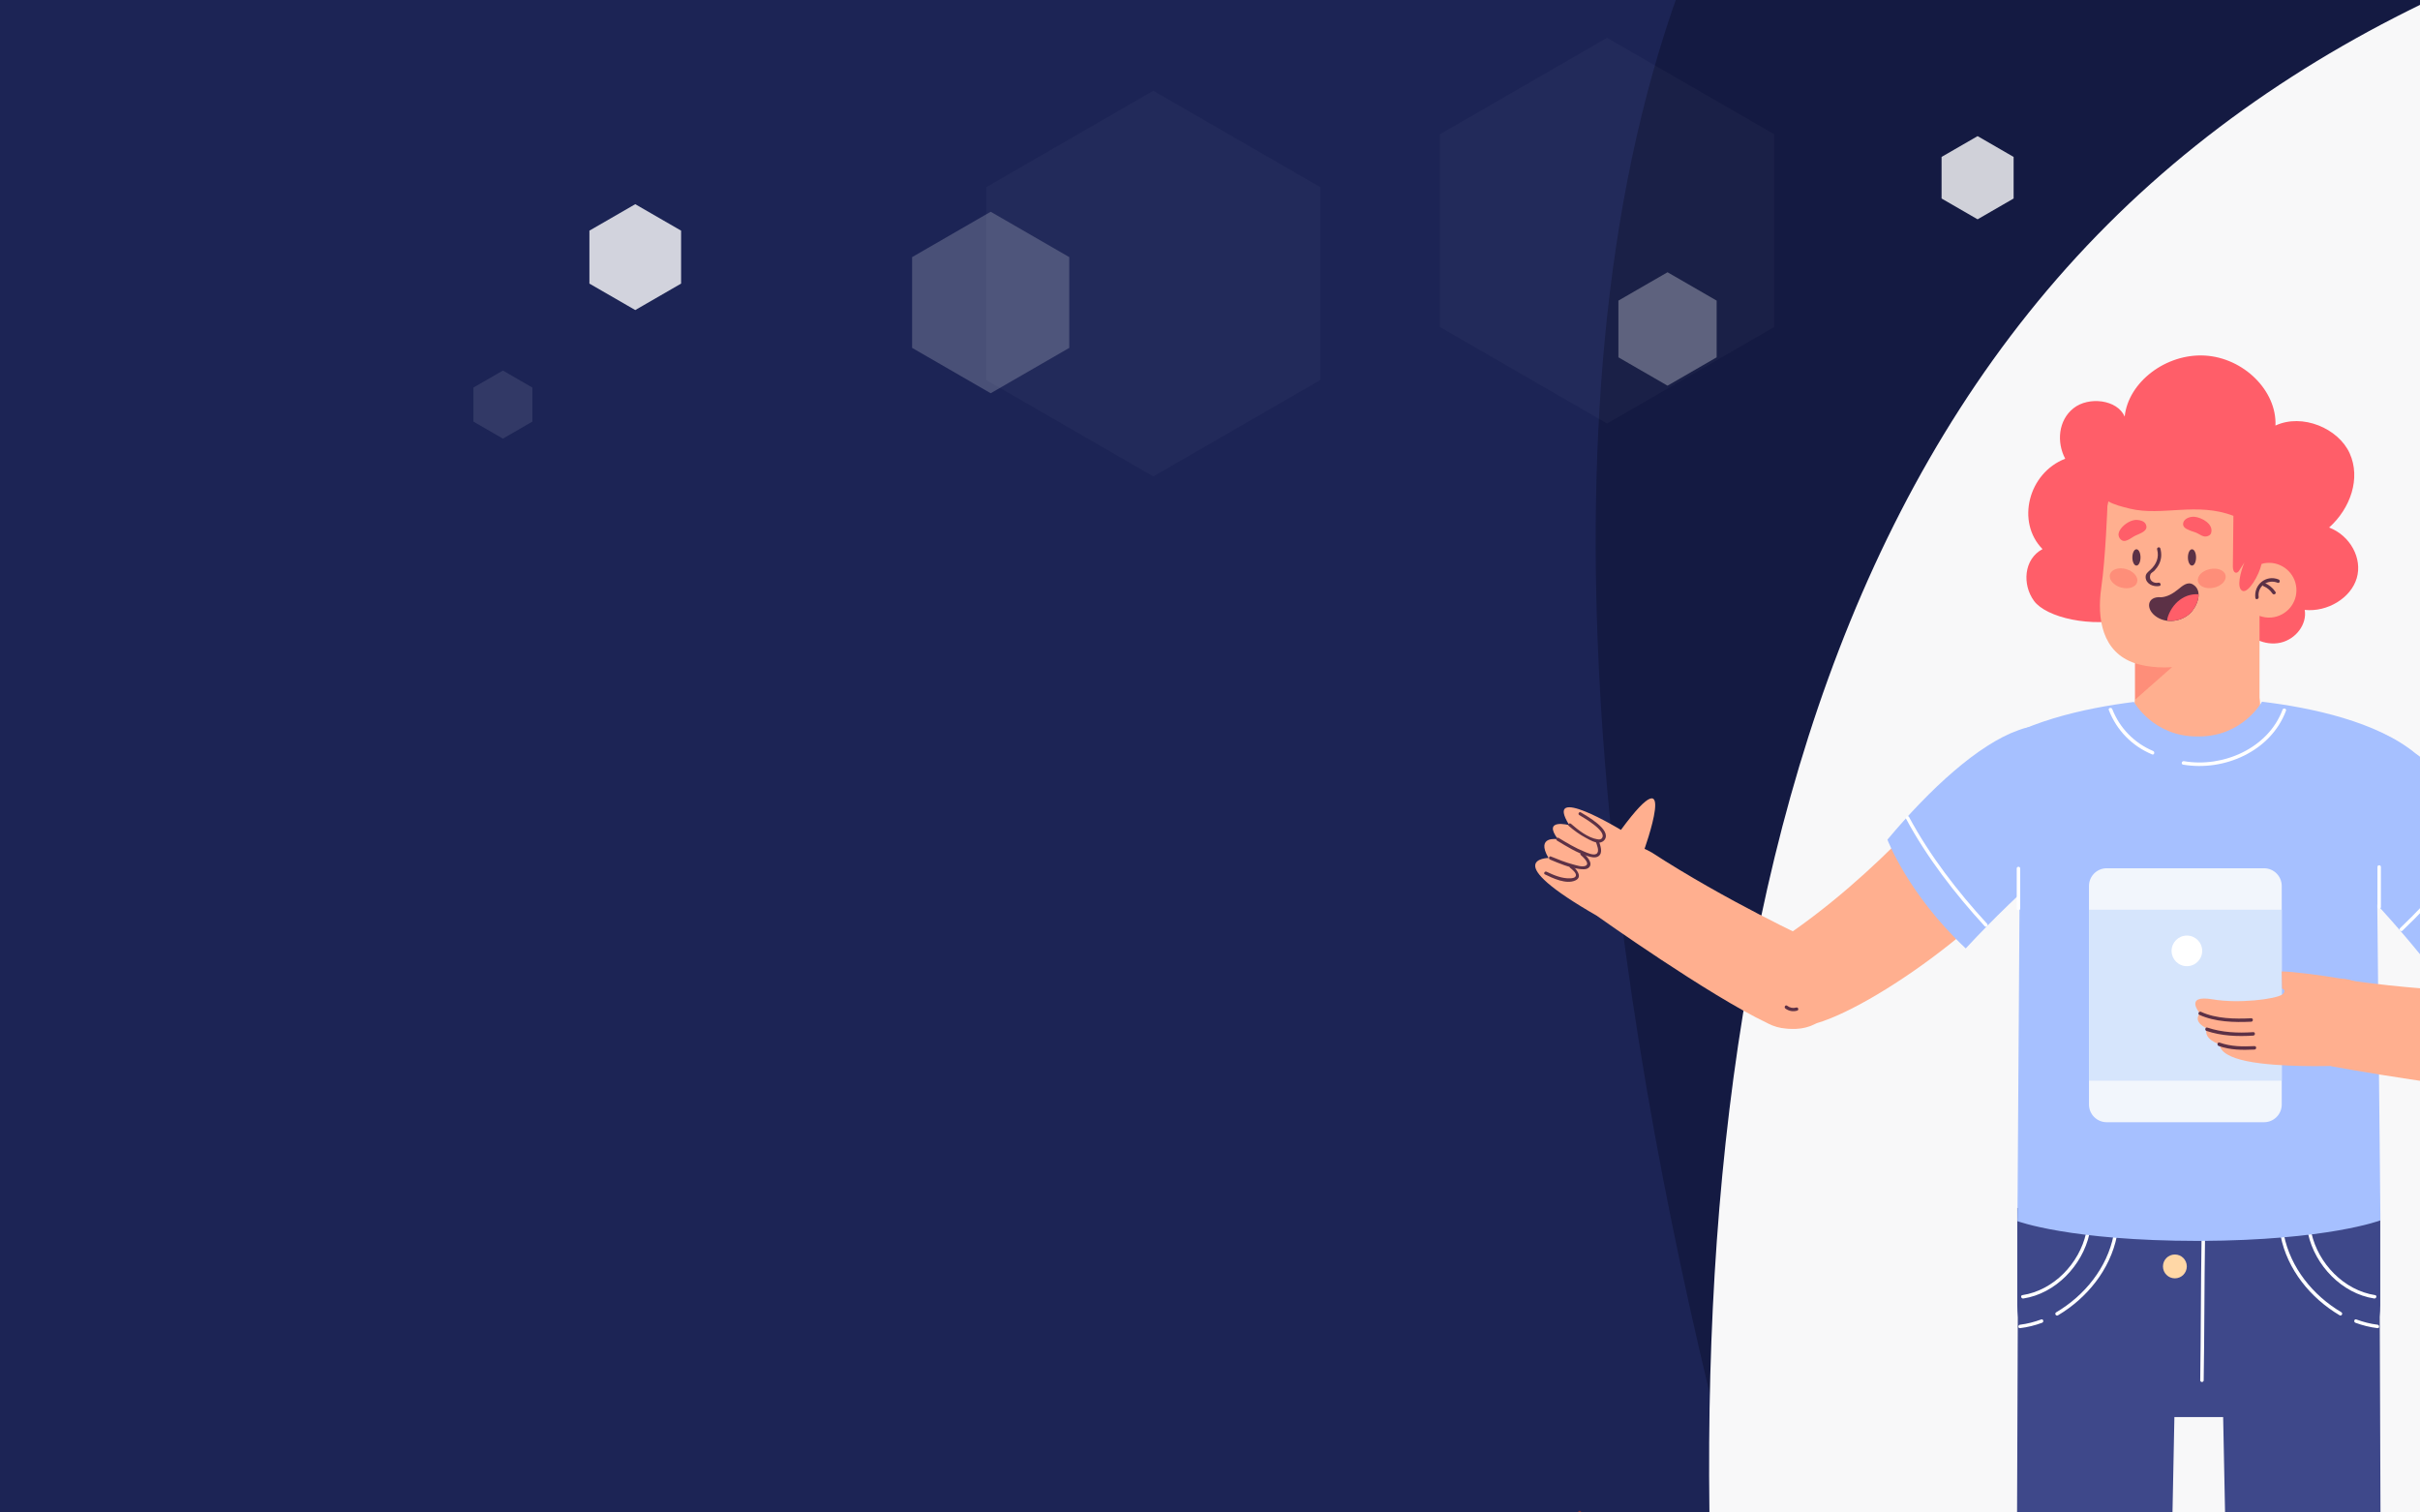 <svg width="320" height="200" viewBox="0 0 320 200" fill="none" xmlns="http://www.w3.org/2000/svg">
<rect x="0" y="0" width="320" height="200" fill="#808080" stroke="none"/>
<g clip-path="url(#clip0)">
<rect width="320" height="200" fill="#1C2455"/>
<path d="M247.839 -43.161C330.726 -126.048 548 -43.161 548 -43.161V257H247.839C247.839 257 164.952 39.726 247.839 -43.161Z" fill="#141A42"/>
<path opacity="0.03" d="M212.5 5L190.416 17.75V43.25L212.5 56L234.584 43.25V17.75L212.5 5Z" fill="white"/>
<path opacity="0.3" d="M220.5 36L214.005 39.75V47.25L220.5 51L226.995 47.25V39.75L220.5 36Z" fill="white"/>
<path opacity="0.8" d="M261.5 18L256.737 20.75V26.25L261.5 29L266.263 26.25V20.75L261.5 18Z" fill="white"/>
<path d="M271.5 49L267.603 51.25V55.75L271.5 58L275.397 55.75V51.25L271.5 49Z" fill="white"/>
<path opacity="0.2" d="M131 28L141.392 34V46L131 52L120.608 46V34L131 28Z" fill="white"/>
<path opacity="0.03" d="M152.5 12L174.584 24.75V50.25L152.5 63L130.416 50.25V24.75L152.5 12Z" fill="white"/>
<path opacity="0.8" d="M84 27L90.062 30.5V37.5L84 41L77.938 37.5V30.5L84 27Z" fill="white"/>
<path opacity="0.1" d="M66.5 49L70.397 51.25V55.75L66.5 58L62.603 55.75V51.25L66.5 49Z" fill="white"/>
<path d="M278.689 29.689C397.24 -88.862 708 29.689 708 29.689V459H278.689C278.689 459 160.138 148.24 278.689 29.689Z" fill="#F8F8F9"/>
<path d="M209.026 199.85C209.441 200.327 209.639 200.877 209.576 201.51C209.545 201.801 209.089 201.811 209.12 201.51C209.161 201.002 209.037 200.566 208.705 200.182C208.508 199.954 208.829 199.632 209.026 199.85Z" fill="#7D3030"/>
<path d="M296.437 82.6C297.184 84.364 299.539 85.453 301.582 84.976C303.626 84.499 305.078 82.517 304.757 80.65C307.765 80.961 310.867 79.073 311.635 76.448C312.413 73.834 310.763 70.815 307.983 69.757C310.805 67.226 312.195 63.252 310.701 59.943C309.207 56.634 304.435 54.621 300.887 56.271C301.084 51.675 296.686 47.318 291.561 47.017C286.426 46.716 281.426 50.513 280.949 55.088C279.984 52.837 276.187 52.38 274.174 53.988C272.162 55.586 271.934 58.48 273.085 60.659C268.199 62.547 266.57 69.041 270.087 72.61C267.597 73.928 267.38 77.31 268.967 79.467C270.554 81.625 276.457 83.078 281.685 81.77C286.675 80.526 288.522 78.388 291.488 74.581" fill="#FF5E69"/>
<path d="M262.504 99.77C266.239 98.431 270.347 100.361 271.675 104.065C271.726 104.22 271.768 104.376 271.82 104.542H271.851C272.214 105.559 272.214 106.71 271.924 107.945C271.841 108.318 271.737 108.681 271.602 109.034C268.137 118.713 248.738 132.801 240.221 135.302C240.211 135.302 239.64 135.592 239.339 135.696C236.217 136.816 232.783 135.208 231.673 132.106C230.636 129.191 232.015 126.006 234.775 124.699C248.759 115.591 258.977 102.426 258.977 102.426L259.008 102.436C259.838 101.253 261.031 100.288 262.504 99.77Z" fill="#FFAF8F"/>
<path d="M218.332 112.686C218.342 112.686 218.342 112.696 218.353 112.706L218.363 112.696C228.281 119.138 239.391 124.274 239.474 124.305C242.524 125.882 243.717 129.616 242.14 132.666C240.563 135.716 236.829 136.91 233.779 135.333C233.737 135.312 233.706 135.291 233.665 135.27C225.967 131.619 211.319 121.213 211.319 121.213L211.34 121.193C208.985 119.263 208.653 115.788 210.583 113.433C212.502 111.088 215.604 111.109 218.332 112.686Z" fill="#FFAF8F"/>
<path d="M236.311 132.988C236.684 133.268 237.078 133.351 237.525 133.227C237.794 133.154 237.908 133.569 237.639 133.642C237.089 133.797 236.549 133.704 236.083 133.361C235.865 133.196 236.083 132.822 236.311 132.988Z" fill="#5C3146"/>
<path d="M298.771 62.993H298.781V63.014C298.781 63.003 298.771 63.003 298.771 62.993Z" fill="#FFBA9A"/>
<path d="M278.667 66.904C278.698 66.697 278.739 66.5 278.791 66.302C279.559 66.738 280.586 67.008 281.665 67.267C285.928 68.284 290.493 66.354 295.327 68.211C295.306 70.452 295.275 72.703 295.254 74.944C295.254 75.287 295.368 75.764 295.721 75.733C295.908 75.712 296.043 75.546 296.136 75.38C296.354 75.048 296.561 74.716 296.779 74.384C296.281 75.556 295.68 77.808 296.551 78.139C297.319 78.43 298.709 76.106 299.051 74.571C299.269 74.508 299.487 74.446 299.725 74.436C301.728 74.27 303.481 75.753 303.647 77.745C303.813 79.737 302.329 81.49 300.327 81.656C299.777 81.698 299.259 81.615 298.781 81.439V92.249C298.833 92.612 298.864 92.975 298.864 93.348C298.864 97.933 295.14 101.658 290.555 101.658C285.97 101.658 282.245 97.933 282.245 93.348C282.245 92.995 282.277 92.653 282.318 92.321V87.704C277.951 86.252 277.276 81.76 277.847 77.766C278.428 73.772 278.667 66.904 278.667 66.904Z" fill="#FFAF8F"/>
<path d="M298.231 79.073C297.993 77.33 299.632 75.951 301.302 76.625C301.572 76.729 301.447 77.175 301.177 77.061C299.87 76.531 298.47 77.507 298.667 78.949C298.708 79.229 298.273 79.353 298.231 79.073Z" fill="#5C3146"/>
<path d="M299.425 77.071C300.037 77.33 300.514 77.714 300.888 78.264C301.053 78.503 300.659 78.731 300.493 78.492C300.192 78.046 299.798 77.714 299.3 77.507C299.041 77.403 299.155 76.957 299.425 77.071Z" fill="#5C3146"/>
<path opacity="0.35" d="M282.318 87.704C282.318 87.704 284.403 88.441 287.214 88.213L282.318 92.528V87.704Z" fill="#FC5151"/>
<path d="M285.669 72.537C285.855 73.243 285.824 73.917 285.503 74.581C285.337 74.913 285.119 75.204 284.87 75.473C284.756 75.598 284.413 75.774 284.362 75.93C284.071 76.687 284.704 77.195 285.42 77.05C285.7 76.998 285.824 77.434 285.544 77.486C284.776 77.641 283.76 77.237 283.718 76.334C283.698 75.847 284.04 75.639 284.362 75.338C285.14 74.623 285.523 73.71 285.243 72.662C285.16 72.371 285.596 72.247 285.669 72.537Z" fill="#5C3146"/>
<path opacity="0.35" d="M282.598 76.988C282.401 77.662 281.447 77.963 280.451 77.683C279.465 77.392 278.812 76.625 279.009 75.95C279.206 75.276 280.16 74.975 281.156 75.255C282.142 75.546 282.785 76.314 282.598 76.988Z" fill="#FC5151"/>
<path opacity="0.35" d="M294.289 76.085C294.434 76.77 293.739 77.496 292.733 77.714C291.727 77.932 290.793 77.558 290.638 76.884C290.492 76.2 291.187 75.473 292.194 75.255C293.2 75.027 294.144 75.401 294.289 76.085Z" fill="#FC5151"/>
<path d="M283.044 73.71C283.044 74.301 282.806 74.789 282.505 74.789C282.204 74.789 281.966 74.311 281.966 73.71C281.966 73.108 282.204 72.631 282.505 72.631C282.806 72.631 283.044 73.108 283.044 73.71Z" fill="#5C3146"/>
<path d="M289.311 73.71C289.311 74.301 289.549 74.789 289.85 74.789C290.151 74.789 290.389 74.311 290.389 73.71C290.389 73.108 290.151 72.631 289.85 72.631C289.549 72.631 289.311 73.108 289.311 73.71Z" fill="#5C3146"/>
<path d="M291.717 70.94C291.25 71.002 290.815 70.608 290.41 70.442C289.964 70.255 289.528 70.214 289.144 69.892C289.269 69.965 289.404 70.037 289.528 70.12C289.061 69.944 288.522 69.674 288.709 69.072C288.875 68.523 289.673 68.284 290.182 68.336C291.136 68.429 292.692 69.269 292.391 70.431C292.319 70.743 292.028 70.898 291.717 70.94Z" fill="#FF5E69"/>
<path d="M280.295 71.178C279.735 70.369 280.803 69.394 281.447 69.052C281.81 68.855 282.214 68.72 282.619 68.751C283.034 68.782 283.552 68.917 283.739 69.321C284.175 70.234 282.92 70.546 282.349 70.836C281.737 71.126 280.886 72.019 280.295 71.178Z" fill="#FF5E69"/>
<path d="M285.774 78.98C286.614 78.907 287.278 78.513 287.952 77.984C288.554 77.507 289.249 76.822 290.016 77.309C291.427 78.202 290.431 80.359 289.56 81.138C288.377 82.206 286.552 82.445 285.234 81.615C283.647 80.619 283.854 78.793 285.774 78.98Z" fill="#5C3146"/>
<path d="M286.686 81.48C287.038 80.484 287.702 79.633 288.532 79.125C289.196 78.71 289.964 78.534 290.721 78.585C290.752 79.529 290.13 80.629 289.57 81.138C288.75 81.874 287.64 82.196 286.592 82.071C286.592 82.061 286.582 82.04 286.582 82.03C286.572 81.833 286.623 81.656 286.686 81.48Z" fill="#FF5E69"/>
<path d="M294.705 224.157C294.705 224.157 293.709 174.153 293.699 173.78C293.585 167.991 298.191 163.198 303.979 163.084C309.768 162.97 314.561 167.576 314.675 173.365C314.675 173.593 314.861 222.643 314.861 222.643C314.913 223.016 314.944 223.389 314.955 223.773C315.069 229.365 310.619 233.992 305.027 234.106C299.56 234.22 295.027 229.967 294.726 224.541H294.705L294.695 224.188C294.705 224.168 294.705 224.168 294.705 224.157Z" fill="#3E488A"/>
<path d="M278.749 159.733H290.638H290.856H302.744H314.747V172.597C314.747 176.685 312.143 180.616 308.315 182.048L294.092 187.38H290.856H290.638H287.401L273.179 182.048C269.361 180.606 266.747 176.674 266.747 172.597V159.733H278.749V159.733Z" fill="#3E488A"/>
<path d="M313.948 171.705C309.674 171.051 306.136 167.337 305.213 163.188C305.151 162.907 305.587 162.783 305.649 163.063C306.551 167.078 309.944 170.626 314.072 171.259C314.352 171.311 314.228 171.746 313.948 171.705Z" fill="white"/>
<path d="M309.374 173.925C305.514 171.643 302.454 167.877 301.572 163.426C301.521 163.146 301.956 163.022 302.008 163.302C302.88 167.638 305.846 171.3 309.602 173.52C309.851 173.686 309.623 174.07 309.374 173.925Z" fill="white"/>
<path d="M314.384 175.626C313.377 175.502 312.413 175.263 311.458 174.91C311.189 174.807 311.303 174.371 311.583 174.475C312.496 174.807 313.419 175.056 314.384 175.17C314.664 175.201 314.674 175.657 314.384 175.626Z" fill="white"/>
<path d="M286.789 224.157C286.789 224.157 287.785 174.153 287.796 173.78C287.91 167.991 283.304 163.198 277.515 163.084C271.726 162.97 266.934 167.576 266.82 173.365C266.82 173.593 266.633 222.643 266.633 222.643C266.581 223.016 266.55 223.389 266.539 223.773C266.425 229.365 270.876 233.992 276.467 234.106C281.934 234.22 286.468 229.967 286.769 224.541H286.789L286.8 224.188C286.789 224.168 286.789 224.168 286.789 224.157Z" fill="#3E488A"/>
<path d="M267.421 171.259C271.55 170.626 274.942 167.078 275.845 163.063C275.907 162.783 276.343 162.897 276.281 163.188C275.347 167.337 271.82 171.051 267.546 171.705C267.255 171.746 267.131 171.311 267.421 171.259Z" fill="white"/>
<path d="M271.892 173.531C275.658 171.311 278.625 167.649 279.486 163.312C279.548 163.022 279.984 163.146 279.922 163.437C279.029 167.877 275.969 171.653 272.12 173.935C271.861 174.07 271.633 173.686 271.892 173.531Z" fill="white"/>
<path d="M267.11 175.17C268.075 175.056 268.998 174.807 269.911 174.475C270.181 174.371 270.305 174.807 270.036 174.91C269.081 175.263 268.116 175.502 267.11 175.626C266.82 175.657 266.82 175.201 267.11 175.17Z" fill="white"/>
<path d="M286.011 167.462C286.011 166.59 286.716 165.885 287.588 165.885C288.459 165.885 289.165 166.59 289.165 167.462C289.165 168.333 288.459 169.039 287.588 169.039C286.716 169.039 286.011 168.333 286.011 167.462Z" fill="#FFD7A6"/>
<path d="M291.572 163.852C291.479 170.076 291.499 176.301 291.396 182.525C291.396 182.816 290.939 182.816 290.939 182.525C291.032 176.301 291.012 170.076 291.115 163.852C291.126 163.561 291.582 163.561 291.572 163.852Z" fill="white"/>
<path d="M304.612 107.799C303.388 103.577 305.794 99.178 309.975 97.965C310.151 97.913 310.328 97.882 310.504 97.84L310.514 97.809C311.666 97.477 312.931 97.55 314.27 97.954C314.674 98.068 315.069 98.214 315.452 98.39C325.909 102.872 340.163 125.239 342.352 134.814C342.352 134.824 342.632 135.478 342.736 135.82C343.752 139.348 341.75 143.03 338.254 144.037C334.966 144.991 331.532 143.248 330.287 140.105C321.179 124.046 307.33 111.866 307.33 111.866L307.34 111.825C306.064 110.839 305.089 109.459 304.612 107.799Z" fill="#FFAF8F"/>
<path d="M319.985 126.162C312.693 117.209 306.116 111.43 306.116 111.43L306.126 111.389C304.777 110.32 303.719 108.837 303.2 107.042C301.883 102.498 304.466 97.757 308.979 96.46C309.165 96.409 309.363 96.367 309.549 96.326L309.56 96.294C310.794 95.931 312.163 96.014 313.605 96.45C314.041 96.575 314.466 96.73 314.871 96.917C320.017 99.127 326.023 105.351 331.241 112.457C331.251 112.457 328.098 119.46 319.985 126.162Z" fill="#A6C0FF"/>
<path d="M328.97 109.532C325.889 114.48 321.884 119.035 317.683 123.06C317.475 123.257 317.154 122.946 317.361 122.738C321.532 118.734 325.515 114.211 328.576 109.304C328.731 109.055 329.125 109.283 328.97 109.532Z" fill="white"/>
<path d="M258.054 106.969C258.043 103.971 259.568 101.326 261.882 99.759C266.944 95.527 275.627 93.639 282.173 92.819C282.173 92.819 284.704 97.394 290.524 97.384H290.534V97.373C290.576 97.373 290.607 97.373 290.649 97.384C290.69 97.384 290.721 97.384 290.763 97.373V97.384H290.773C296.593 97.373 299.103 92.788 299.103 92.788C305.66 93.576 314.342 95.433 319.426 99.645C321.739 101.201 323.274 103.836 323.274 106.835C323.274 108.007 323.046 109.127 322.621 110.144L314.332 117.479L314.768 161.372C314.768 161.372 307.838 164.018 290.898 164.09C290.856 164.09 290.815 164.09 290.773 164.09C290.732 164.09 290.69 164.09 290.649 164.09C273.708 164.08 266.768 161.476 266.768 161.476L267.058 117.582L258.718 110.279C258.292 109.262 258.054 108.142 258.054 106.969Z" fill="#A6C0FF"/>
<path d="M302.277 93.981C300.286 99.344 294.092 102.042 288.667 101.108C288.366 101.056 288.49 100.6 288.791 100.652C293.947 101.544 299.922 98.95 301.821 93.856C301.925 93.566 302.381 93.691 302.277 93.981Z" fill="white"/>
<path d="M284.58 99.759C281.924 98.649 279.901 96.585 278.853 93.898C278.739 93.608 279.206 93.483 279.31 93.773C280.295 96.284 282.225 98.255 284.704 99.303C284.984 99.417 284.86 99.874 284.58 99.759Z" fill="white"/>
<path d="M276.229 117.157V146.049C276.229 147.346 277.277 148.394 278.573 148.394H299.373C300.67 148.394 301.718 147.346 301.718 146.049V117.157C301.718 115.86 300.67 114.812 299.373 114.812H278.573C277.277 114.812 276.229 115.86 276.229 117.157Z" fill="#F2F6FC"/>
<path d="M301.716 120.293V142.908H276.228V120.293H301.716Z" fill="#D6E5FC"/>
<path d="M287.153 125.737C287.153 124.616 288.056 123.714 289.176 123.714C290.296 123.714 291.199 124.616 291.199 125.737C291.199 126.857 290.296 127.76 289.176 127.76C288.056 127.76 287.153 126.857 287.153 125.737Z" fill="white"/>
<path d="M311.219 129.72C311.229 129.72 311.24 129.731 311.25 129.731V129.72C323.585 131.474 336.293 131.339 336.293 131.339V131.463C336.376 131.463 336.459 131.453 336.552 131.463C340.162 131.619 342.963 134.658 342.808 138.269C342.652 141.879 339.612 144.68 336.002 144.524C335.95 144.524 335.909 144.514 335.867 144.514C326.894 144.431 308.294 140.997 308.294 140.997L308.304 140.966C305.202 140.157 303.335 136.993 304.144 133.891C304.943 130.778 307.972 129.264 311.219 129.72Z" fill="#FFAF8F"/>
<path d="M301.707 128.455C303.086 128.465 306.655 128.911 309.508 129.399C312.693 129.502 315.182 132.169 315.068 135.353C314.964 138.497 312.361 140.956 309.228 140.914V140.924C309.228 140.924 303.564 141.173 298.947 140.613C293.076 139.908 293.553 138.113 293.553 138.113C293.553 138.113 291.271 137.449 291.81 135.986C291.81 135.986 289.901 135.198 290.887 133.994C290.887 133.994 288.729 131.484 292.598 132.148C296.053 132.739 300.835 132.117 301.738 131.536C302.07 131.318 302.288 130.882 301.759 130.727L301.707 128.455Z" fill="#FFAF8F"/>
<path d="M291.043 133.797C293.045 134.721 295.514 134.752 297.682 134.648C297.973 134.638 297.973 135.084 297.682 135.104C295.431 135.208 292.9 135.146 290.815 134.192C290.555 134.067 290.783 133.683 291.043 133.797Z" fill="#5C3146"/>
<path d="M291.883 135.882C293.843 136.536 295.908 136.619 297.952 136.484C298.242 136.463 298.242 136.92 297.952 136.941C295.866 137.076 293.76 136.993 291.758 136.318C291.489 136.225 291.613 135.789 291.883 135.882Z" fill="#5C3146"/>
<path d="M293.49 137.864C295.026 138.403 296.509 138.403 298.117 138.331C298.408 138.32 298.408 138.767 298.117 138.787C296.457 138.86 294.953 138.86 293.376 138.31C293.096 138.206 293.221 137.771 293.49 137.864Z" fill="#5C3146"/>
<path d="M259.932 125.415C267.774 116.95 274.714 111.596 274.714 111.596L274.704 111.555C276.125 110.569 277.266 109.158 277.899 107.405C279.497 102.955 277.225 98.058 272.816 96.471C272.629 96.409 272.442 96.357 272.256 96.294L272.245 96.263C271.032 95.828 269.673 95.817 268.2 96.17C267.753 96.263 267.328 96.388 266.903 96.554C261.623 98.421 255.243 104.262 249.578 111.026C249.568 111.015 252.265 118.205 259.932 125.415Z" fill="#A6C0FF"/>
<path d="M252.431 108.028C255.17 113.132 258.852 117.894 262.763 122.157C262.96 122.375 262.639 122.697 262.442 122.479C258.51 118.194 254.796 113.391 252.037 108.256C251.902 107.997 252.286 107.768 252.431 108.028Z" fill="white"/>
<path d="M267.131 114.833C267.131 116.597 267.131 118.371 267.131 120.134C267.131 120.425 266.674 120.425 266.674 120.134C266.674 118.371 266.674 116.597 266.674 114.833C266.685 114.543 267.131 114.543 267.131 114.833Z" fill="white"/>
<path d="M314.83 114.636C314.83 116.4 314.83 118.174 314.83 119.937C314.83 120.228 314.374 120.228 314.374 119.937C314.374 118.174 314.374 116.4 314.374 114.636C314.374 114.346 314.83 114.346 314.83 114.636Z" fill="white"/>
<path d="M217.346 112.572C217.346 112.572 222.305 98.919 214.338 109.739C214.338 109.739 203.964 103.442 207.512 109.117C207.512 109.117 203.881 108.142 206.008 110.974C206.008 110.974 202.999 110.445 204.763 113.453C204.763 113.453 197.875 113.516 211.33 121.193C211.33 121.203 221.952 122.853 217.346 112.572Z" fill="#FFAF8F"/>
<path d="M207.73 108.93C208.664 109.74 209.971 110.787 211.236 110.984C211.423 111.016 211.682 111.036 211.838 110.818C212.512 109.854 209.276 108.059 208.83 107.779C208.601 107.644 208.809 107.281 209.037 107.426C209.742 107.862 213.166 109.719 212.17 111.057C212.014 111.265 211.765 111.389 211.516 111.42C210.904 111.482 210.22 111.067 209.711 110.798C208.892 110.362 208.145 109.823 207.45 109.221C207.232 109.044 207.522 108.754 207.73 108.93Z" fill="#5C3146"/>
<path d="M206.101 110.798C207.191 111.462 208.311 112.136 209.494 112.613C209.857 112.758 210.707 113.163 211.101 112.904C211.568 112.592 211.133 111.679 211.008 111.275C210.925 111.026 211.319 110.912 211.402 111.161C211.589 111.742 212.025 112.779 211.361 113.225C210.946 113.505 210.323 113.329 209.898 113.194C208.477 112.748 207.149 111.918 205.883 111.15C205.666 111.016 205.873 110.663 206.101 110.798Z" fill="#5C3146"/>
<path d="M205.074 113.256C206.029 113.651 206.994 114.034 208 114.304C208.436 114.418 209.203 114.688 209.649 114.491C210.303 114.2 209.328 113.329 209.037 113.07C208.84 112.893 209.131 112.603 209.328 112.779C209.753 113.163 210.759 114.149 210.075 114.74C209.743 115.03 209.162 114.947 208.768 114.895C207.45 114.709 206.174 114.169 204.96 113.661C204.732 113.557 204.836 113.153 205.074 113.256Z" fill="#5C3146"/>
<path d="M204.504 115.269C205.448 115.725 206.578 116.203 207.657 116.14C207.917 116.13 208.332 116.088 208.384 115.767C208.446 115.393 207.854 114.947 207.616 114.75C207.419 114.574 207.709 114.283 207.906 114.46C208.425 114.916 209.338 115.943 208.321 116.42C207.118 116.981 205.344 116.14 204.286 115.622C204.058 115.508 204.265 115.155 204.504 115.269Z" fill="#5C3146"/>
</g>
<defs>
<clipPath id="clip0">
<rect width="320" height="200" fill="white"/>
</clipPath>
</defs>
</svg>
